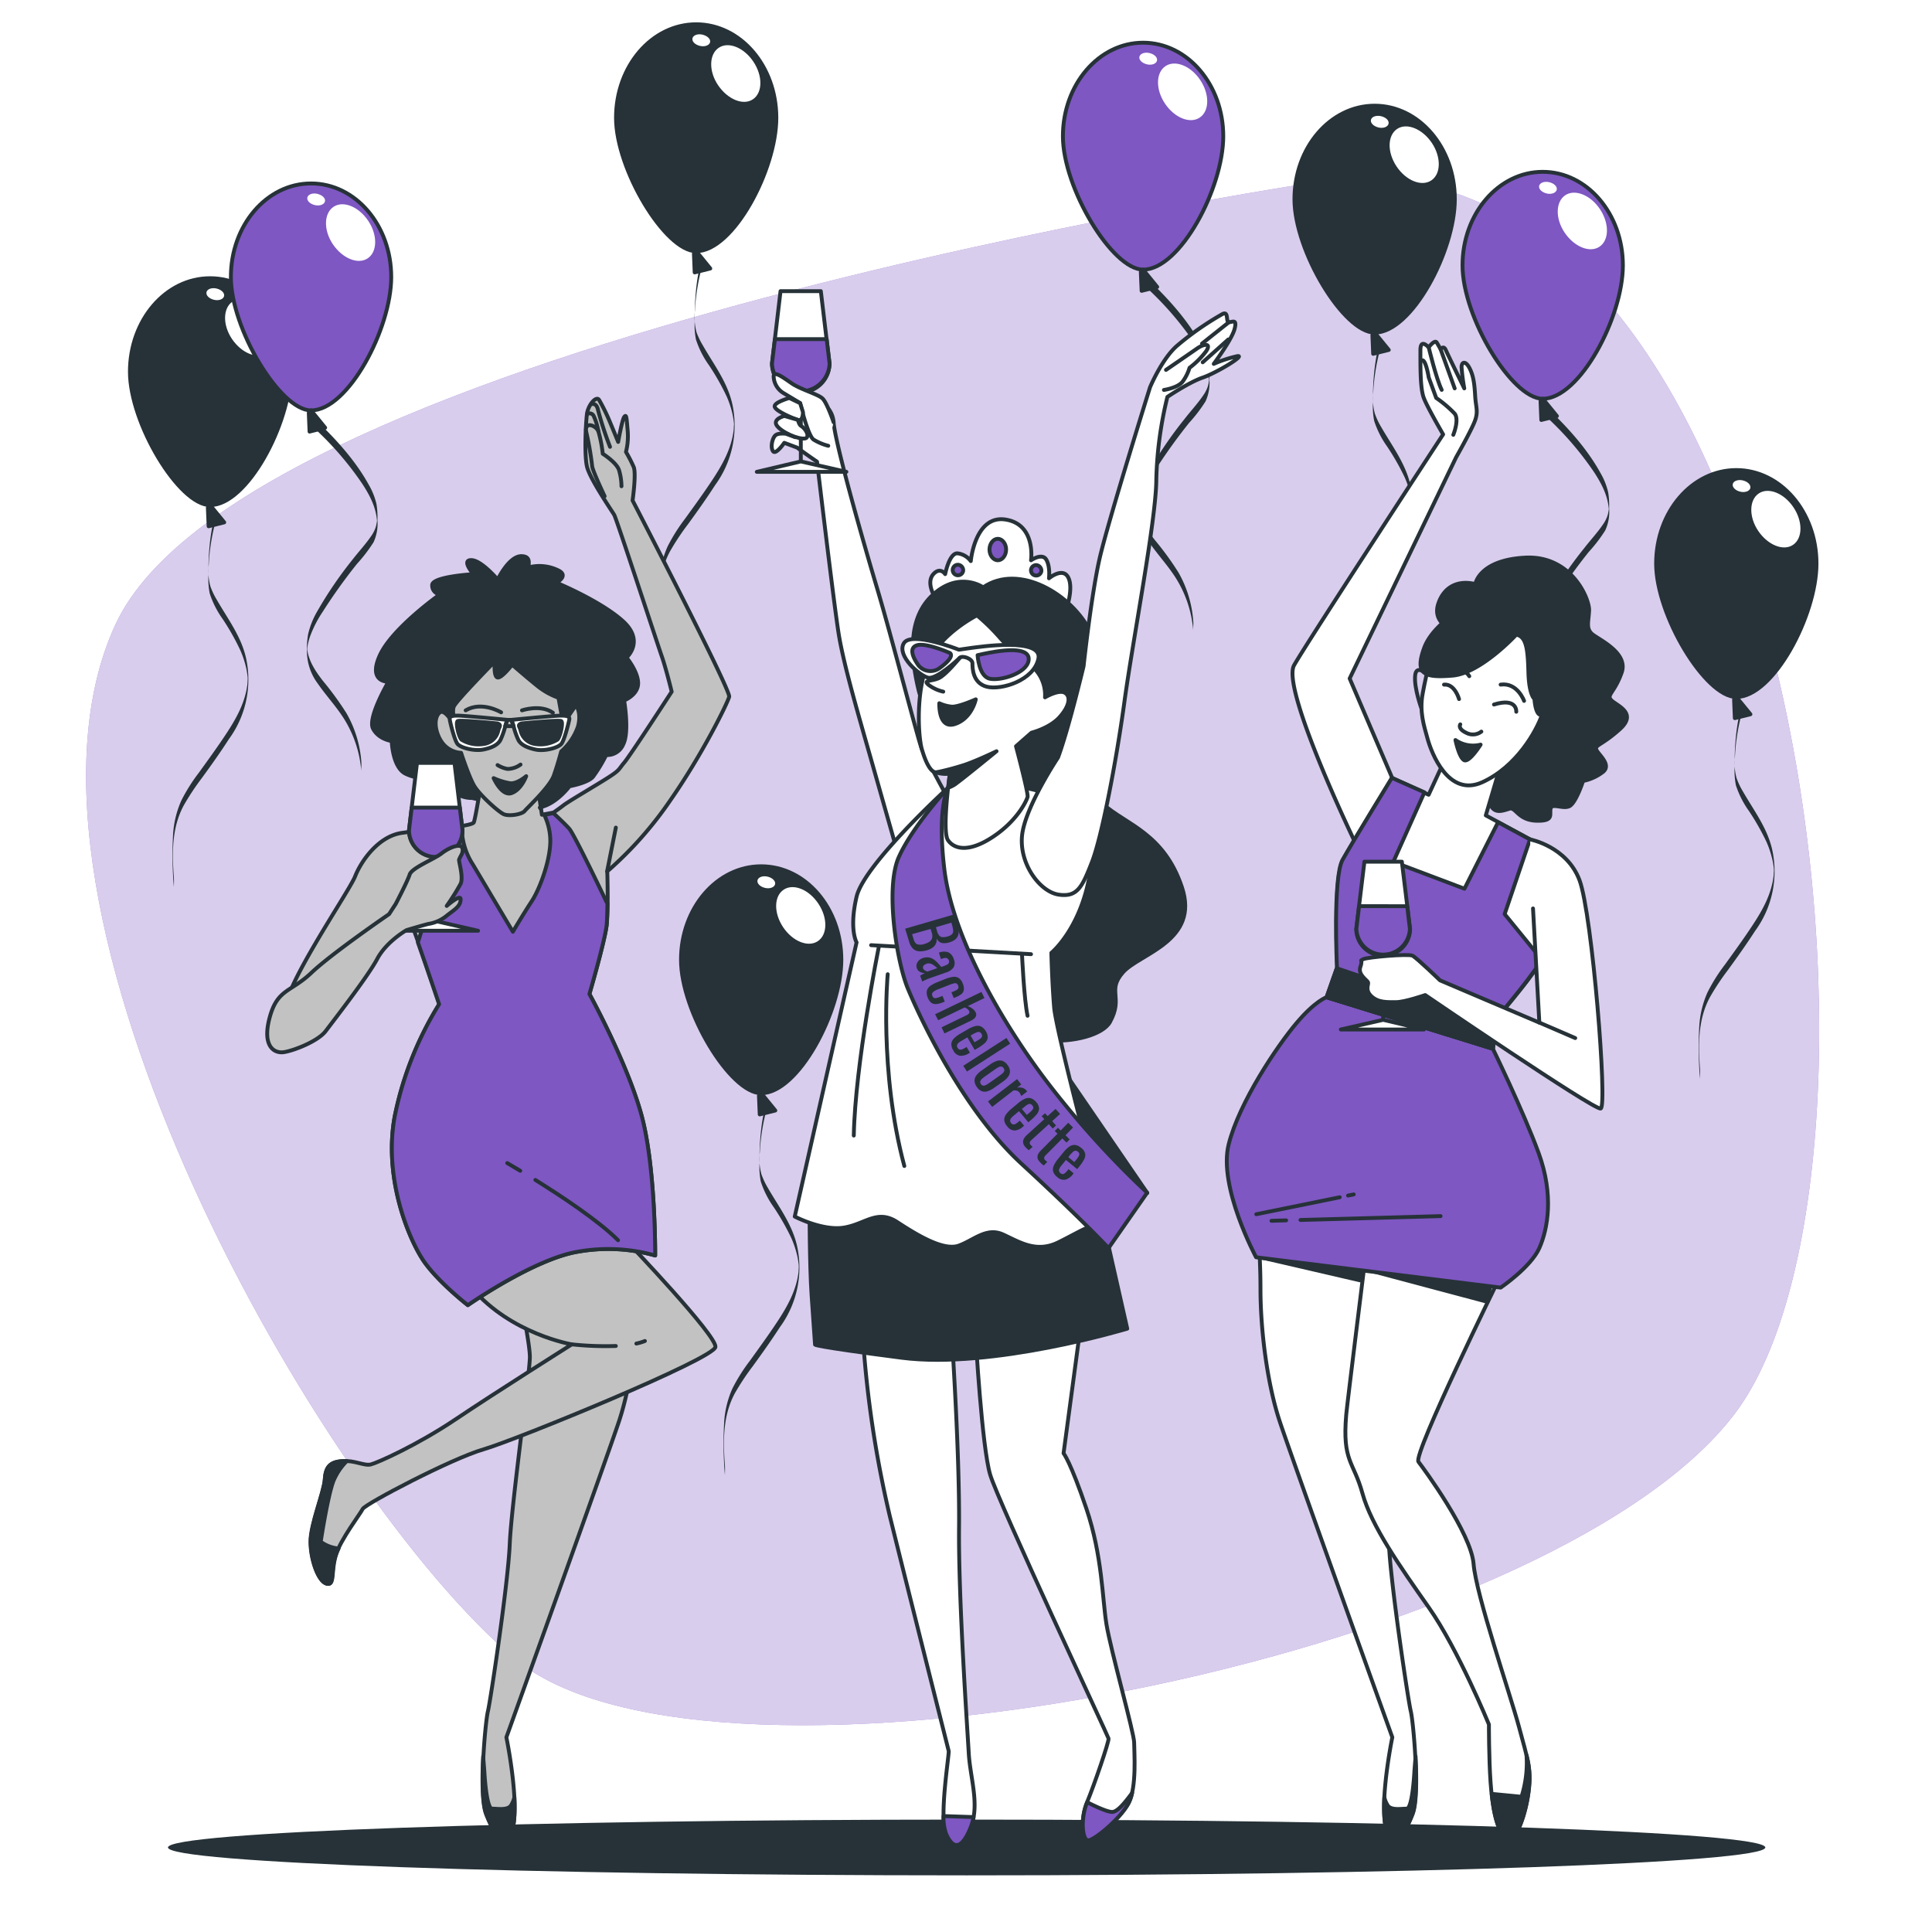<svg class="animated" id="freepik_stories-bachelorette-party" xmlns="http://www.w3.org/2000/svg" viewBox="0 0 500 500" version="1.1" xmlns:xlink="http://www.w3.org/1999/xlink" xmlns:svgjs="http://svgjs.com/svgjs"><style>svg#freepik_stories-bachelorette-party:not(.animated) .animable {opacity: 0;}svg#freepik_stories-bachelorette-party.animated #freepik--Balloons--inject-39 {animation: 1.5s Infinite  linear wind;animation-delay: 0s;}svg#freepik_stories-bachelorette-party.animated #freepik--character-2--inject-39 {animation: 1.5s Infinite  linear floating;animation-delay: 0s;}            @keyframes wind {                0% {                    transform: rotate( 0deg );                }                25% {                    transform: rotate( 1deg );                }                75% {                    transform: rotate( -1deg );                }            }                    @keyframes floating {                0% {                    opacity: 1;                    transform: translateY(0px);                }                50% {                    transform: translateY(-10px);                }                100% {                    opacity: 1;                    transform: translateY(0px);                }            }        </style><g id="freepik--background-simple--inject-39" style="transform-origin: 246.544px 246.317px 0px;" class="animable"><path d="M340.69,47.11S63.5,88.77,29.85,161.67,82.72,386.79,133.2,429.25,400,430.06,448.85,366,466.47,27.88,340.69,47.11Z" style="fill: #7E57C2; transform-origin: 246.544px 246.317px 0px;" id="el0ym4ugx69omf" class="animable"></path><g id="elag62guzhkp5"><path d="M340.69,47.11S63.5,88.77,29.85,161.67,82.72,386.79,133.2,429.25,400,430.06,448.85,366,466.47,27.88,340.69,47.11Z" style="fill: rgb(255, 255, 255); opacity: 0.7; transform-origin: 246.544px 246.317px 0px;" class="animable" id="elf55imbnprzh"></path></g></g><g id="freepik--Balloons--inject-39" style="transform-origin: 251.865px 194.03px 0px;" class="animable"><path d="M217.74,248.4c0,13.37-11.15,34.52-20.75,34.52-8,0-20.75-21.15-20.75-34.52s9.29-24.21,20.75-24.21S217.74,235,217.74,248.4Z" style="fill: rgb(38, 50, 56); stroke: rgb(38, 50, 56); stroke-linecap: round; stroke-linejoin: round; transform-origin: 196.99px 253.555px 0px;" id="elj32oxtg1rns" class="animable"></path><polyline points="196.41 283.56 196.61 288.41 200.65 287.4 196.99 282.92" style="fill: rgb(38, 50, 56); stroke: rgb(38, 50, 56); stroke-linecap: round; stroke-linejoin: round; transform-origin: 198.53px 285.665px 0px;" id="el6jrtesanwpl" class="animable"></polyline><path d="M211.8,233.88c2.45,3.68,2.38,8-.14,9.69s-6.55.05-9-3.63-2.38-8,.15-9.69S209.36,230.2,211.8,233.88Z" style="fill: rgb(255, 255, 255); transform-origin: 207.231px 236.91px 0px;" id="el12238t137mp" class="animable"></path><path d="M200.6,228.8c-.16.82-1.31,1.28-2.57,1s-2.15-1.12-2-1.94,1.31-1.28,2.57-1S200.76,228,200.6,228.8Z" style="fill: rgb(255, 255, 255); transform-origin: 198.316px 228.33px 0px;" id="elpogfjjv4e4k" class="animable"></path><path d="M198.25,285.41a53,53,0,0,0-1.48,9.12c-.19,2.17-.22,4.35-.21,6.54a19.45,19.45,0,0,0,.33,4.7,24.17,24.17,0,0,0,3.34,6.63,62.47,62.47,0,0,1,4.56,8,25.33,25.33,0,0,1,1.52,4.55,20.34,20.34,0,0,1,.4,2.46c0,.27,0,.53.07.8.08.89,0-.62,0-.67-.11.62-.08,1.29-.16,1.91-.61,4.61-2.83,8.61-5.34,12.43-2.31,3.51-4.78,6.9-7.23,10.31a45.44,45.44,0,0,0-4.5,7.15,24.89,24.89,0,0,0-2.15,9,95.73,95.73,0,0,0,.21,13.44c0-.6.06-1.66,0-2.41-.47-6.48-.58-13,2.6-18.84a64.76,64.76,0,0,1,4.64-7c2.41-3.31,4.78-6.65,7-10.08a26.06,26.06,0,0,0,4.48-20.76c-1.22-5.75-4.79-10.36-7.65-15.34a19.26,19.26,0,0,1-1.63-3.47,14.83,14.83,0,0,1-.41-5.67,53.48,53.48,0,0,1,1.57-10.37c.21-.78-.21-1.72,0-2.5Z" style="fill: rgb(38, 50, 56); transform-origin: 197.072px 333.56px 0px;" id="elm5ukfrv14i" class="animable"></path><path d="M75.12,96.2c0,13.37-11.15,34.52-20.75,34.52-8,0-20.75-21.15-20.75-34.52S42.91,72,54.37,72,75.12,82.83,75.12,96.2Z" style="fill: rgb(38, 50, 56); stroke: rgb(38, 50, 56); stroke-linecap: round; stroke-linejoin: round; transform-origin: 54.37px 101.36px 0px;" id="elysdyfpp1q6c" class="animable"></path><polyline points="53.79 131.36 53.99 136.2 58.03 135.19 54.37 130.72" style="fill: rgb(38, 50, 56); stroke: rgb(38, 50, 56); stroke-linecap: round; stroke-linejoin: round; transform-origin: 55.91px 133.46px 0px;" id="elax3kowx5oe" class="animable"></polyline><path d="M69.19,81.67c2.44,3.68,2.37,8-.15,9.69s-6.55,0-9-3.63-2.37-8,.15-9.69S66.74,78,69.19,81.67Z" style="fill: rgb(255, 255, 255); transform-origin: 64.613px 84.697px 0px;" id="elb29zhxoycnl" class="animable"></path><path d="M58,76.6c-.16.82-1.31,1.28-2.57,1s-2.14-1.12-2-1.94,1.31-1.28,2.57-1S58.15,75.78,58,76.6Z" style="fill: rgb(255, 255, 255); transform-origin: 55.716px 76.13px 0px;" id="elg6i9ah1fprb" class="animable"></path><path d="M55.63,133.21a53.91,53.91,0,0,0-1.48,9.11c-.18,2.18-.22,4.36-.21,6.54a19.57,19.57,0,0,0,.33,4.71,24.14,24.14,0,0,0,3.35,6.62,61.86,61.86,0,0,1,4.55,8.05,25,25,0,0,1,1.52,4.54,20.66,20.66,0,0,1,.4,2.46c0,.27,0,.54.07.81.08.88,0-.63,0-.68-.11.62-.08,1.29-.16,1.92-.61,4.6-2.82,8.6-5.34,12.43-2.3,3.51-4.78,6.9-7.23,10.3a45.08,45.08,0,0,0-4.5,7.16,25.09,25.09,0,0,0-2.15,9A97.22,97.22,0,0,0,45,229.6c0-.59.06-1.65,0-2.41-.47-6.47-.58-13,2.6-18.83a64.88,64.88,0,0,1,4.64-7c2.41-3.31,4.79-6.64,7-10.08a26.06,26.06,0,0,0,4.48-20.76c-1.22-5.75-4.78-10.35-7.64-15.34a18.87,18.87,0,0,1-1.64-3.46,14.88,14.88,0,0,1-.41-5.68,53.38,53.38,0,0,1,1.57-10.36c.21-.78-.2-1.73,0-2.5Z" style="fill: rgb(38, 50, 56); transform-origin: 54.461px 181.39px 0px;" id="eliypp1i8m9i" class="animable"></path><path d="M470.11,145.86c0,13.37-11.16,34.52-20.76,34.52-8,0-20.75-21.15-20.75-34.52s9.29-24.21,20.75-24.21S470.11,132.49,470.11,145.86Z" style="fill: rgb(38, 50, 56); stroke: rgb(38, 50, 56); stroke-linecap: round; stroke-linejoin: round; transform-origin: 449.355px 151.015px 0px;" id="elxvfijgvqeh8" class="animable"></path><polyline points="448.77 181.02 448.97 185.86 453.01 184.85 449.35 180.38" style="fill: rgb(38, 50, 56); stroke: rgb(38, 50, 56); stroke-linecap: round; stroke-linejoin: round; transform-origin: 450.89px 183.12px 0px;" id="elwveyjoutbll" class="animable"></polyline><path d="M464.17,131.33c2.44,3.68,2.37,8-.15,9.69s-6.55,0-9-3.63-2.37-8,.15-9.69S461.73,127.65,464.17,131.33Z" style="fill: rgb(255, 255, 255); transform-origin: 459.593px 134.356px 0px;" id="elafoox8n7zxl" class="animable"></path><path d="M453,126.26c-.16.82-1.31,1.28-2.57,1s-2.14-1.12-2-1.94,1.31-1.28,2.57-1S453.13,125.43,453,126.26Z" style="fill: rgb(255, 255, 255); transform-origin: 450.714px 125.79px 0px;" id="elvphbo2h72e" class="animable"></path><path d="M450.61,182.87a53.91,53.91,0,0,0-1.48,9.11c-.18,2.18-.22,4.36-.21,6.54a19.57,19.57,0,0,0,.33,4.71,24.28,24.28,0,0,0,3.35,6.62,62.41,62.41,0,0,1,4.55,8,25.33,25.33,0,0,1,1.52,4.55,18.54,18.54,0,0,1,.4,2.46c0,.27,0,.54.07.8.08.89,0-.62,0-.67-.11.62-.08,1.29-.16,1.91-.61,4.61-2.82,8.61-5.34,12.43-2.3,3.51-4.77,6.9-7.23,10.31a45.08,45.08,0,0,0-4.5,7.16,25.09,25.09,0,0,0-2.15,9,97.24,97.24,0,0,0,.21,13.44c0-.59.06-1.66,0-2.41-.47-6.47-.58-13,2.6-18.83a63.51,63.51,0,0,1,4.65-7c2.4-3.31,4.78-6.64,7-10.08a26.06,26.06,0,0,0,4.48-20.76c-1.21-5.75-4.78-10.36-7.64-15.34a18.87,18.87,0,0,1-1.64-3.46,14.88,14.88,0,0,1-.41-5.68,53.26,53.26,0,0,1,1.57-10.36c.21-.79-.2-1.73,0-2.5Z" style="fill: rgb(38, 50, 56); transform-origin: 449.439px 231.03px 0px;" id="elyk8aub91xtg" class="animable"></path><path d="M376.51,51.56c0,13.37-11.16,34.52-20.75,34.52-8,0-20.76-21.15-20.76-34.52s9.3-24.21,20.76-24.21S376.51,38.19,376.51,51.56Z" style="fill: rgb(38, 50, 56); stroke: rgb(38, 50, 56); stroke-linecap: round; stroke-linejoin: round; transform-origin: 355.755px 56.715px 0px;" id="elc4r7nc36nuo" class="animable"></path><polyline points="355.17 86.72 355.37 91.57 359.41 90.56 355.75 86.08" style="fill: rgb(38, 50, 56); stroke: rgb(38, 50, 56); stroke-linecap: round; stroke-linejoin: round; transform-origin: 357.29px 88.825px 0px;" id="el1bvkqdhfzoyi" class="animable"></polyline><path d="M370.57,37c2.44,3.68,2.37,8-.15,9.69s-6.55.05-9-3.63-2.37-8,.15-9.69S368.13,33.36,370.57,37Z" style="fill: rgb(255, 255, 255); transform-origin: 365.993px 40.033px 0px;" id="eljc6dsbn3qh" class="animable"></path><path d="M359.36,32c-.16.82-1.31,1.29-2.57,1s-2.14-1.12-2-1.94,1.31-1.28,2.57-1S359.53,31.14,359.36,32Z" style="fill: rgb(255, 255, 255); transform-origin: 357.078px 31.532px 0px;" id="elqv9v0553pkp" class="animable"></path><path d="M357,88.57a54,54,0,0,0-1.48,9.12c-.18,2.17-.22,4.35-.21,6.54a19.57,19.57,0,0,0,.33,4.71,24.28,24.28,0,0,0,3.35,6.62,62.41,62.41,0,0,1,4.55,8,25.33,25.33,0,0,1,1.52,4.55,18.54,18.54,0,0,1,.4,2.46c0,.27,0,.53.07.8.08.89,0-.62,0-.67-.11.62-.08,1.29-.16,1.91-.61,4.61-2.82,8.61-5.34,12.43-2.3,3.51-4.77,6.9-7.23,10.31a45.44,45.44,0,0,0-4.5,7.15,25.1,25.1,0,0,0-2.15,9,97.24,97.24,0,0,0,.21,13.44c0-.59.07-1.66,0-2.41-.46-6.48-.58-13,2.6-18.84a64.35,64.35,0,0,1,4.65-7c2.4-3.31,4.78-6.65,7-10.08a26.06,26.06,0,0,0,4.48-20.76c-1.21-5.75-4.78-10.36-7.64-15.34a18.65,18.65,0,0,1-1.64-3.47,14.83,14.83,0,0,1-.41-5.67A54.25,54.25,0,0,1,357,91.07c.21-.78-.2-1.72,0-2.5Z" style="fill: rgb(38, 50, 56); transform-origin: 355.829px 136.755px 0px;" id="elvkyyqf9iybn" class="animable"></path><path d="M200.92,30.49c0,13.37-11.15,34.52-20.75,34.52-8,0-20.75-21.15-20.75-34.52s9.29-24.21,20.75-24.21S200.92,17.12,200.92,30.49Z" style="fill: rgb(38, 50, 56); stroke: rgb(38, 50, 56); stroke-linecap: round; stroke-linejoin: round; transform-origin: 180.17px 35.645px 0px;" id="elt2kbbpvty6" class="animable"></path><polyline points="179.58 65.65 179.78 70.5 183.82 69.49 180.17 65.01" style="fill: rgb(38, 50, 56); stroke: rgb(38, 50, 56); stroke-linecap: round; stroke-linejoin: round; transform-origin: 181.7px 67.755px 0px;" id="elzfar5297vln" class="animable"></polyline><path d="M195,16c2.44,3.68,2.37,8-.15,9.7s-6.54,0-9-3.63-2.37-8,.15-9.7S192.54,12.29,195,16Z" style="fill: rgb(255, 255, 255); transform-origin: 190.421px 19.029px 0px;" id="elug8g7t02e4" class="animable"></path><path d="M183.78,10.89c-.17.82-1.32,1.28-2.58,1s-2.14-1.11-2-1.93,1.32-1.29,2.57-1S183.94,10.07,183.78,10.89Z" style="fill: rgb(255, 255, 255); transform-origin: 181.492px 10.423px 0px;" id="eluyo2eepd8fn" class="animable"></path><path d="M181.42,67.5A54.05,54.05,0,0,0,180,76.61c-.19,2.18-.22,4.36-.21,6.54a19,19,0,0,0,.32,4.71,24.2,24.2,0,0,0,3.35,6.63,62.41,62.41,0,0,1,4.55,8,24.6,24.6,0,0,1,1.53,4.55,20.34,20.34,0,0,1,.4,2.46l.06.8c.09.89,0-.63,0-.67-.11.62-.07,1.28-.16,1.91-.61,4.61-2.82,8.6-5.33,12.43-2.31,3.51-4.78,6.9-7.24,10.3a46.28,46.28,0,0,0-4.5,7.16,25.08,25.08,0,0,0-2.14,9,95.73,95.73,0,0,0,.21,13.44c-.05-.6.06-1.66,0-2.42-.46-6.47-.58-13,2.6-18.83a63.38,63.38,0,0,1,4.65-7c2.41-3.32,4.78-6.65,7-10.09a26.14,26.14,0,0,0,4.48-20.75c-1.22-5.75-4.79-10.36-7.65-15.35A19.92,19.92,0,0,1,180.26,86a15.24,15.24,0,0,1-.41-5.67A54.25,54.25,0,0,1,181.42,70c.21-.78-.2-1.72,0-2.5Z" style="fill: rgb(38, 50, 56); transform-origin: 180.304px 115.685px 0px;" id="el6h7pn7t60wq" class="animable"></path><path d="M101.25,71.69c0,13.37-11.15,34.52-20.75,34.52-8,0-20.75-21.15-20.75-34.52S69,47.48,80.5,47.48,101.25,58.32,101.25,71.69Z" style="fill: #7E57C2; stroke: rgb(38, 50, 56); stroke-linecap: round; stroke-linejoin: round; transform-origin: 80.5px 76.845px 0px;" id="ellya2g185a5j" class="animable"></path><polyline points="79.91 106.85 80.11 111.7 84.15 110.69 80.5 106.21" style="fill: rgb(38, 50, 56); stroke: rgb(38, 50, 56); stroke-linecap: round; stroke-linejoin: round; transform-origin: 82.03px 108.955px 0px;" id="elom1opiaxgpc" class="animable"></polyline><path d="M95.31,57.17c2.44,3.67,2.37,8-.15,9.69s-6.54,0-9-3.63-2.37-8,.15-9.7S92.87,53.49,95.31,57.17Z" style="fill: rgb(255, 255, 255); transform-origin: 90.731px 60.19px 0px;" id="elysr7b67lbah" class="animable"></path><path d="M84.11,52.09c-.17.82-1.32,1.28-2.58,1s-2.14-1.11-2-1.93,1.32-1.29,2.57-1S84.27,51.27,84.11,52.09Z" style="fill: rgb(255, 255, 255); transform-origin: 81.822px 51.623px 0px;" id="el19ctb6bm4ud" class="animable"></path><path d="M81.75,111.2a81.89,81.89,0,0,1,12,14c2,3.06,3.65,6.23,3.84,9.93.05.94.11-2.09,0-.77,0,.25,0,.49-.07.73a8.34,8.34,0,0,1-.27,1.3,8.53,8.53,0,0,1-1.08,2.18c-1.49,2.23-3.38,4.22-5,6.33A103,103,0,0,0,82,158.39a21.06,21.06,0,0,0-2.26,5.75,22.42,22.42,0,0,0-.29,5,14,14,0,0,0,2.79,7.77c2.13,3.09,4.7,5.83,6.72,9a30,30,0,0,1,4.56,13.82c-.07-.82.06-1.67,0-2.5a29.7,29.7,0,0,0-3.83-12.61,79.36,79.36,0,0,0-6.14-8.44c-1.79-2.31-3.49-4.82-4-7.77-.06-.4-.12-2-.11-.47s.07-.22.13-.6a16.1,16.1,0,0,1,.67-2.63,30.09,30.09,0,0,1,3.26-6.36,141.34,141.34,0,0,1,8.9-12.44,39.81,39.81,0,0,0,4.28-5.59,11.44,11.44,0,0,0,1-5.7,20.92,20.92,0,0,0-.25-4.18,18.08,18.08,0,0,0-2-5c-3.43-6.23-8.5-11.82-13.65-16.7.12.11,0,1.08,0,1.25s-.14,1.11,0,1.25Z" style="fill: rgb(38, 50, 56); transform-origin: 88.568px 154.235px 0px;" id="elgqyktle50cj" class="animable"></path><path d="M316.58,35.26c0,13.37-11.15,34.52-20.75,34.52-8,0-20.75-21.15-20.75-34.52s9.29-24.21,20.75-24.21S316.58,21.89,316.58,35.26Z" style="fill: #7E57C2; stroke: rgb(38, 50, 56); stroke-linecap: round; stroke-linejoin: round; transform-origin: 295.83px 40.415px 0px;" id="elhutsiwrvku" class="animable"></path><polyline points="295.24 70.42 295.45 75.27 299.48 74.26 295.83 69.78" style="fill: rgb(38, 50, 56); stroke: rgb(38, 50, 56); stroke-linecap: round; stroke-linejoin: round; transform-origin: 297.36px 72.525px 0px;" id="eltacasv50n1s" class="animable"></polyline><path d="M310.64,20.74c2.44,3.68,2.38,8-.15,9.69s-6.54.05-9-3.63-2.38-8,.14-9.69S308.2,17.06,310.64,20.74Z" style="fill: rgb(255, 255, 255); transform-origin: 306.061px 23.77px 0px;" id="els3ezbpn34u" class="animable"></path><path d="M299.44,15.66c-.16.82-1.32,1.29-2.57,1s-2.15-1.12-2-1.94,1.32-1.28,2.58-1S299.6,14.84,299.44,15.66Z" style="fill: rgb(255, 255, 255); transform-origin: 297.156px 15.192px 0px;" id="el7nfbx8a7hh" class="animable"></path><path d="M297.09,74.78a81.76,81.76,0,0,1,12,14c2,3.06,3.66,6.23,3.84,9.93.05.94.12-2.09,0-.76,0,.24,0,.48-.07.72a7.15,7.15,0,0,1-.27,1.3,8.53,8.53,0,0,1-1.08,2.18c-1.49,2.24-3.37,4.22-5,6.34A102.18,102.18,0,0,0,297.31,122a20.72,20.72,0,0,0-2.27,5.76,22.33,22.33,0,0,0-.28,5,13.94,13.94,0,0,0,2.78,7.77c2.13,3.09,4.71,5.83,6.72,9a30,30,0,0,1,4.56,13.83c-.07-.83.06-1.68,0-2.5A29.7,29.7,0,0,0,305,148.18a76.66,76.66,0,0,0-6.14-8.44c-1.78-2.31-3.49-4.82-4-7.77-.06-.4-.11-2-.11-.47s.07-.21.13-.6a16.1,16.1,0,0,1,.67-2.63,30.09,30.09,0,0,1,3.26-6.36,143.45,143.45,0,0,1,8.9-12.44,39.24,39.24,0,0,0,4.28-5.59,11.42,11.42,0,0,0,1-5.69,21.59,21.59,0,0,0-.24-4.18,18.16,18.16,0,0,0-2-5c-3.43-6.24-8.49-11.82-13.64-16.7.11.1,0,1.07,0,1.25s-.14,1.1,0,1.25Z" style="fill: rgb(38, 50, 56); transform-origin: 303.876px 117.835px 0px;" id="elyz1avkiubz" class="animable"></path><path d="M420,68.68c0,13.37-11.15,34.52-20.75,34.52-8,0-20.75-21.15-20.75-34.52s9.29-24.21,20.75-24.21S420,55.31,420,68.68Z" style="fill: #7E57C2; stroke: rgb(38, 50, 56); stroke-linecap: round; stroke-linejoin: round; transform-origin: 399.25px 73.835px 0px;" id="el4qsl6bi767d" class="animable"></path><polyline points="398.69 103.84 398.89 108.69 402.93 107.68 399.28 103.2" style="fill: rgb(38, 50, 56); stroke: rgb(38, 50, 56); stroke-linecap: round; stroke-linejoin: round; transform-origin: 400.81px 105.945px 0px;" id="elph9ft5ccysk" class="animable"></polyline><path d="M414.09,54.16c2.44,3.68,2.38,8-.15,9.69s-6.54,0-9-3.63-2.38-8,.14-9.69S411.65,50.48,414.09,54.16Z" style="fill: rgb(255, 255, 255); transform-origin: 409.511px 57.186px 0px;" id="elwk6o40bqndc" class="animable"></path><path d="M402.89,49.08c-.17.82-1.32,1.29-2.57,1s-2.15-1.12-2-1.94,1.32-1.28,2.58-1S403.05,48.26,402.89,49.08Z" style="fill: rgb(255, 255, 255); transform-origin: 400.606px 48.612px 0px;" id="el0l1owecfec7g" class="animable"></path><path d="M400.54,108.19a82.27,82.27,0,0,1,12,14c2,3.06,3.65,6.23,3.84,9.93,0,.94.11-2.09,0-.76,0,.24,0,.48-.07.72a8.11,8.11,0,0,1-.27,1.3,8.53,8.53,0,0,1-1.08,2.18c-1.49,2.24-3.37,4.22-5,6.34a103.23,103.23,0,0,0-9.2,13.43,21.06,21.06,0,0,0-2.26,5.75,22.45,22.45,0,0,0-.28,5,13.94,13.94,0,0,0,2.78,7.77c2.13,3.09,4.71,5.83,6.72,9a30,30,0,0,1,4.56,13.83c-.07-.83.06-1.68,0-2.5a29.7,29.7,0,0,0-3.83-12.62,78,78,0,0,0-6.14-8.44c-1.78-2.31-3.49-4.82-4-7.77-.06-.4-.12-2-.11-.47s.07-.22.13-.6a16.1,16.1,0,0,1,.67-2.63,30.09,30.09,0,0,1,3.26-6.36,141.34,141.34,0,0,1,8.9-12.44,39.24,39.24,0,0,0,4.28-5.59,11.42,11.42,0,0,0,1-5.69,20.83,20.83,0,0,0-.25-4.18,17.84,17.84,0,0,0-2-5c-3.43-6.24-8.5-11.82-13.64-16.71a4.79,4.79,0,0,1,0,1.25c0,.21-.14,1.11,0,1.25Z" style="fill: rgb(38, 50, 56); transform-origin: 407.332px 151.18px 0px;" id="ell6898z229gn" class="animable"></path></g><g id="freepik--Shadow--inject-39" style="transform-origin: 250.165px 478.125px 0px;" class="animable"><path d="M456.86,478.12c0,4-92.54,7.22-206.7,7.22s-206.69-3.23-206.69-7.22,92.54-7.21,206.69-7.21S456.86,474.14,456.86,478.12Z" style="fill: rgb(38, 50, 56); transform-origin: 250.165px 478.125px 0px;" id="el4ts3f20fhq8" class="animable"></path></g><g id="freepik--character-3--inject-39" style="transform-origin: 369.279px 282.299px 0px;" class="animable"><path d="M381.81,151.16s.94-6.23,12.93-6.85,16.68,10.75,16.52,13.71-.78,4.52.62,5.92,9.67,4.83,7.8,10.13-4.06,5.76-2.65,7.17,6.85,3.27,2.18,7.47-6.55,4.06-6.08,5.3,4.05,3.9,1.71,5.77a12.49,12.49,0,0,1-5.14,2.34s-1.87,5.76-3.58,6.54-4.52-.93-4.83.62.93,3.28-3.74,3.12-5.3-3.58-6.86-3.12-3.74,1.41-4.83-.78-.47-3.42-1.87-4.05-6.54-2.49-7.32-5,1.4-6.39.31-8.11-4.67-4.05-3.9-6.85,6.86-5.77,4.37-7.79-4.52-8.26-3.27-10,1.87-3.42,1.09-3.89-4.52-2.34-3-6.7S377.45,150.07,381.81,151.16Z" style="fill: rgb(38, 50, 56); stroke: rgb(38, 50, 56); stroke-linecap: round; stroke-linejoin: round; transform-origin: 396.489px 178.348px 0px;" id="elvf8ie8n5j7m" class="animable"></path><path d="M357.94,329.88s-3.69,17.17-3.69,21.3,4.78,38.24,5.21,48.46,5,40.63,5.65,43.24,2.39,21.29.44,26.51-4.25,8.18-5.87,6.08c-3.69-4.78.65-25.86.65-25.86s-25.86-71.92-29.12-81.7-5-23.69-5-34.33a173.49,173.49,0,0,0-1.09-19.34Z" style="fill: rgb(255, 255, 255); stroke: rgb(38, 50, 56); stroke-linecap: round; stroke-linejoin: round; transform-origin: 345.784px 395.196px 0px;" id="elr7arh9hqntg" class="animable"></path><polygon points="352.07 331.37 326.94 325.55 353.26 326.47 352.07 331.37" style="fill: rgb(38, 50, 56); stroke: rgb(38, 50, 56); stroke-linecap: round; stroke-linejoin: round; transform-origin: 340.1px 328.46px 0px;" id="elpgd3e6zoc9i" class="animable"></polygon><path d="M359.68,475.47c-1.39-1.8-1.64-5.91-1.41-10.34a6.46,6.46,0,0,0,1,2.3c1.08,1.09,3.25.65,4.78.65s2-9.77,2-9.77l.3-3.75c.3,5.82.28,12.13-.73,14.83C363.59,474.6,361.3,477.57,359.68,475.47Z" style="fill: rgb(38, 50, 56); stroke: rgb(38, 50, 56); stroke-linecap: round; stroke-linejoin: round; transform-origin: 362.357px 465.355px 0px;" id="el0tx54zxwnvp" class="animable"></path><path d="M388.09,330.67s-22.45,45.74-21,47.63,13.64,18.46,14.27,26.44,9.44,33.57,11.75,42.17,3.15,10.71,2.52,16.37-3.36,14.27-5.88,12.38-3.57-8.39-4-14.48-.42-14.9-.42-14.9-8-19.51-15.52-30.21-14.9-21.19-17.21-29.59-5.24-8.18-4.2-20.35c.26-2.93,4.83-39.66,4.83-39.66Z" style="fill: rgb(255, 255, 255); stroke: rgb(38, 50, 56); stroke-linecap: round; stroke-linejoin: round; transform-origin: 372.008px 401.198px 0px;" id="elqmcpnaz4x7" class="animable"></path><polygon points="384.81 336.87 355.56 329.08 385.55 333.54 384.81 336.87" style="fill: rgb(38, 50, 56); stroke: rgb(38, 50, 56); stroke-linecap: round; stroke-linejoin: round; transform-origin: 370.555px 332.975px 0px;" id="elqhd0pkh31qj" class="animable"></polygon><path d="M393.76,465a28.79,28.79,0,0,0,1.3-10.76,23.1,23.1,0,0,1,.59,9.08c-.63,5.67-3.36,14.27-5.88,12.38-2.1-1.58-3.18-6.37-3.72-11.45Z" style="fill: rgb(38, 50, 56); stroke: rgb(38, 50, 56); stroke-linecap: round; stroke-linejoin: round; transform-origin: 390.953px 465.103px 0px;" id="elh3mzx9eickl" class="animable"></path><path d="M386.34,271.39s7.84,16.05,11.85,27,2.37,19.7.18,24.62-10,10.22-10,10.22l-63.29-7.85s-9.84-18.24-7.11-29.18,12.59-25.53,17.51-31.37,7.84-6.75,7.84-6.75Z" style="fill: #7E57C2; stroke: rgb(38, 50, 56); stroke-linecap: round; stroke-linejoin: round; transform-origin: 359.064px 295.655px 0px;" id="eliyz6xdpmoiq" class="animable"></path><line x1="332.85" y1="315.83" x2="329.06" y2="315.94" style="fill: none; stroke: rgb(38, 50, 56); stroke-linecap: round; stroke-linejoin: round; transform-origin: 330.955px 315.885px 0px;" id="elxal49qfxuch" class="animable"></line><line x1="372.82" y1="314.73" x2="336.56" y2="315.73" style="fill: none; stroke: rgb(38, 50, 56); stroke-linecap: round; stroke-linejoin: round; transform-origin: 354.69px 315.23px 0px;" id="elexizin3r9x" class="animable"></line><line x1="346.72" y1="309.85" x2="325.13" y2="314.24" style="fill: none; stroke: rgb(38, 50, 56); stroke-linecap: round; stroke-linejoin: round; transform-origin: 335.925px 312.045px 0px;" id="el1kp3olh14ql" class="animable"></line><line x1="350.34" y1="309.11" x2="348.87" y2="309.41" style="fill: none; stroke: rgb(38, 50, 56); stroke-linecap: round; stroke-linejoin: round; transform-origin: 349.605px 309.26px 0px;" id="elm68r6j461p" class="animable"></line><path d="M334.9,172.18c3.41-6.05,38.58-59.76,38.58-59.76s-4.08-7-5-9.43-.88-7.58-.88-12.38c0-3.18,2.12-.71,2.12-.71s1.59-2.12,2.12-1.24c.21.35.59,1,1,1.73.32-.41.87-.84,1.34.22.71,1.59,4.77,9.9,4.77,9.9a54.93,54.93,0,0,1-.7-5.48c0-1.42,1.06-1.77,2.12.35s1.24,4.42,1.41,7.25.89,3.89-.17,6.54-4.78,9.2-4.78,9.2l-27.54,57.22,11,25.72-9.45,17S331.5,178.23,334.9,172.18Z" style="fill: rgb(255, 255, 255); stroke: rgb(38, 50, 56); stroke-linecap: round; stroke-linejoin: round; transform-origin: 358.338px 153.378px 0px;" id="eljh8m8i3b67" class="animable"></path><path d="M376.11,112.53s1.6-3.89.36-5.48a30.35,30.35,0,0,0-4.78-4.06l-1.94-5.31S369,92.91,368,93.26" style="fill: none; stroke: rgb(38, 50, 56); stroke-linecap: round; stroke-linejoin: round; transform-origin: 372.471px 102.886px 0px;" id="el01gz6s8ms6c3" class="animable"></path><line x1="372.83" y1="90.39" x2="376.47" y2="100.51" style="fill: none; stroke: rgb(38, 50, 56); stroke-linecap: round; stroke-linejoin: round; transform-origin: 374.65px 95.45px 0px;" id="eldl3sb6jr8t" class="animable"></line><path d="M369.75,89.9s1.94,8.14,3.36,11" style="fill: none; stroke: rgb(38, 50, 56); stroke-linecap: round; stroke-linejoin: round; transform-origin: 371.43px 95.4px 0px;" id="elfree0e0gsno" class="animable"></path><path d="M388.52,197.52l-4,13.5s12.77,6.93,15.5,8.39,6.94,11.12,3.29,21-15.87,22.43-16.05,23.53-.91,7.48-.91,7.48l-43-13.32,2.74-7.66s-1.1-23.34,1.46-27.9,12.75-21.2,12.75-21.2l9.43,4.34,4.26-9.22Z" style="fill: rgb(255, 255, 255); stroke: rgb(38, 50, 56); stroke-linecap: round; stroke-linejoin: round; transform-origin: 374.041px 233.94px 0px;" id="elbwv0vcfkksu" class="animable"></path><path d="M346,250.41s-1.1-23.34,1.46-27.9,12.75-21.2,12.75-21.2l8.43,3.74-8.05,18L379,230l8.7-17.21,8.25,4.47-6.55,19.31,9.64,11.82c-5,7.63-11.7,14.73-11.83,15.54-.18,1.09-.91,7.48-.91,7.48l-43-13.32Z" style="fill: #7E57C2; stroke: rgb(38, 50, 56); stroke-linecap: round; stroke-linejoin: round; transform-origin: 371.17px 236.36px 0px;" id="el158jmc53bfn" class="animable"></path><path d="M346,250.6l41.18,14c-.26,2-.8,6.74-.8,6.74l-43-13.32Z" style="fill: rgb(38, 50, 56); stroke: rgb(38, 50, 56); stroke-linecap: round; stroke-linejoin: round; transform-origin: 365.28px 260.97px 0px;" id="elme73hdczvjb" class="animable"></path><path d="M399.11,185s3.58-2.34,3.74,1.55-8.42,7-8.42,7Z" style="fill: none; stroke: rgb(38, 50, 56); stroke-linecap: round; stroke-linejoin: round; transform-origin: 398.641px 188.926px 0px;" id="ele19vy9hylr7" class="animable"></path><path d="M369.66,174.85s-3.12-3.28-3.43,0,1.71,8.72,1.71,8.72Z" style="fill: none; stroke: rgb(38, 50, 56); stroke-linecap: round; stroke-linejoin: round; transform-origin: 367.929px 178.481px 0px;" id="ellhmthuqylc" class="animable"></path><path d="M391.32,158.64s10.12,6.23,10.75,12.93-1.56,9.2-3,13.41-6.55,13.4-15.43,17.45-13.24-7.79-14.18-11.22-2.18-7-1.25-11.84,2.5-14.5,9.82-19.79S391.32,158.64,391.32,158.64Z" style="fill: rgb(255, 255, 255); stroke: rgb(38, 50, 56); stroke-linecap: round; stroke-linejoin: round; transform-origin: 385.031px 180.111px 0px;" id="elbb2wydqqvjk" class="animable"></path><path d="M392.41,164.25s-9.2,10-16.52,10.6-9.82-.31-7.32-7.17,13.4-13.25,19.32-13.4a6.47,6.47,0,0,1,6.85,5.14s6.39,3.74,8.11,9.51-2,15.27-3.74,16-2-4.06-2-4.06-1.4-.93-1.56-6.85S395.06,164.72,392.41,164.25Z" style="fill: rgb(38, 50, 56); stroke: rgb(38, 50, 56); stroke-linecap: round; stroke-linejoin: round; transform-origin: 385.462px 169.633px 0px;" id="elxwvuqwk4w4j" class="animable"></path><path d="M383.37,189.34a3.61,3.61,0,0,1-3.9.31c-2.33-1.09-1.55-2.18-1.55-2.18" style="fill: none; stroke: rgb(38, 50, 56); stroke-linecap: round; stroke-linejoin: round; transform-origin: 380.582px 188.775px 0px;" id="el2goudpea9ea" class="animable"></path><path d="M376.67,191.52a8,8,0,0,0,6.51,1.19s-3,4.8-4.31,4S376.67,191.52,376.67,191.52Z" style="fill: rgb(38, 50, 56); stroke: rgb(38, 50, 56); stroke-linecap: round; stroke-linejoin: round; transform-origin: 379.925px 194.16px 0px;" id="elc67zn344tq" class="animable"></path><path d="M392.41,184.2s.31-3.74-5.77-1.87" style="fill: none; stroke: rgb(38, 50, 56); stroke-linecap: round; stroke-linejoin: round; transform-origin: 389.526px 183.003px 0px;" id="eltl1xkykxi6e" class="animable"></path><path d="M377.6,180.92s-1.09-4-3.89-3.74" style="fill: none; stroke: rgb(38, 50, 56); stroke-linecap: round; stroke-linejoin: round; transform-origin: 375.655px 179.044px 0px;" id="elsx35nsw8p5" class="animable"></path><path d="M394.43,181.39s-1.71-4.83-6.07-4.21" style="fill: none; stroke: rgb(38, 50, 56); stroke-linecap: round; stroke-linejoin: round; transform-origin: 391.395px 179.258px 0px;" id="els918wanx89" class="animable"></path><path d="M380.25,175s-1.56-3-6.54-1.56" style="fill: none; stroke: rgb(38, 50, 56); stroke-linecap: round; stroke-linejoin: round; transform-origin: 376.98px 174.024px 0px;" id="elcvmm7xhi7r" class="animable"></path><path d="M358,247.31h0a6.92,6.92,0,0,0,6.92-6.92L362.8,223h-9.69L351,240.39A6.92,6.92,0,0,0,358,247.31Z" style="fill: rgb(255, 255, 255); stroke: rgb(38, 50, 56); stroke-linecap: round; stroke-linejoin: round; transform-origin: 357.96px 235.155px 0px;" id="elq0uu9ptq7rb" class="animable"></path><path d="M364.18,234.52l.7,5.87a6.93,6.93,0,0,1-13.85,0l.7-5.87Z" style="fill: #7E57C2; stroke: rgb(38, 50, 56); stroke-linecap: round; stroke-linejoin: round; transform-origin: 357.955px 240.788px 0px;" id="eltcl1dhe89i" class="animable"></path><line x1="357.96" y1="247.31" x2="357.96" y2="263.93" style="fill: none; stroke: rgb(38, 50, 56); stroke-linecap: round; stroke-linejoin: round; transform-origin: 357.96px 255.62px 0px;" id="el9wo2e6dup7e" class="animable"></line><polygon points="357.96 263.93 368.53 266.43 347 266.43 357.96 263.93" style="fill: rgb(255, 255, 255); stroke: rgb(38, 50, 56); stroke-linecap: round; stroke-linejoin: round; transform-origin: 357.765px 265.18px 0px;" id="elr3lud1ea2i" class="animable"></polygon><path d="M396,217.24s9.5,1.8,12.78,10.56,7.29,58.72,5.47,59.09-45.41-29.37-45.41-29.37-5.29,1.83-7.48,1.83-4.56.18-6.38-1.46-.73-3.1-.92-3.65-2.73-2-2-4-.37-1.46.73-2,11.67-1.46,12.76-.91,7.12,6.38,7.12,6.38l25.71,10.95-1.64-29.55" style="fill: rgb(255, 255, 255); stroke: rgb(38, 50, 56); stroke-linecap: round; stroke-linejoin: round; transform-origin: 383.317px 252.067px 0px;" id="el9usfd7xg1ct" class="animable"></path><line x1="398.37" y1="264.64" x2="407.67" y2="268.65" style="fill: rgb(255, 255, 255); stroke: rgb(38, 50, 56); stroke-linecap: round; stroke-linejoin: round; transform-origin: 403.02px 266.645px 0px;" id="elg8qz0pas0sj" class="animable"></line></g><g id="freepik--character-2--inject-39" style="transform-origin: 258.251px 276.431px 0px;" class="animable animator-active"><path d="M238.57,193.87c-.8-1.79-7.86-29.18-11.5-41.37s-10.91-37.66-11.34-43.23-7.06-7.06-7.7-5.13a47.22,47.22,0,0,0-2.22,9l-2.4-.88s-2-.29-2.77.44-1.31,3.06-.58,4.08,2.91-2.18,2.91-2.18l3.34,1.25c1.72,1.29,5.14,3.64,5.14,3.64s4.28,36.17,5.56,44.3,5.14,21.18,8.78,34,6.82,24,6.82,24l12.22-16.07S239.37,195.65,238.57,193.87Z" style="fill: rgb(255, 255, 255); stroke: rgb(38, 50, 56); stroke-linecap: round; stroke-linejoin: round; transform-origin: 222.272px 162.564px 0px;" id="eld1222m50gx6" class="animable"></path><path d="M207.25,101.53h0a7.46,7.46,0,0,1-7.46-7.45L202,75.35h10.43l2.24,18.73A7.46,7.46,0,0,1,207.25,101.53Z" style="fill: rgb(255, 255, 255); stroke: rgb(38, 50, 56); stroke-linecap: round; stroke-linejoin: round; transform-origin: 207.23px 88.44px 0px;" id="elaekr9x53n2a" class="animable"></path><path d="M200.55,87.77l-.76,6.31a7.46,7.46,0,0,0,14.91,0l-.76-6.31Z" style="fill: #7E57C2; stroke: rgb(38, 50, 56); stroke-linecap: round; stroke-linejoin: round; transform-origin: 207.245px 94.519px 0px;" id="el8prvgwiv3ly" class="animable"></path><line x1="207.25" y1="101.53" x2="207.25" y2="119.42" style="fill: none; stroke: rgb(38, 50, 56); stroke-linecap: round; stroke-linejoin: round; transform-origin: 207.25px 110.475px 0px;" id="elowas6dj6pz9" class="animable"></line><polygon points="207.25 119.42 195.86 122.11 219.04 122.11 207.25 119.42" style="fill: rgb(255, 255, 255); stroke: rgb(38, 50, 56); stroke-linecap: round; stroke-linejoin: round; transform-origin: 207.45px 120.765px 0px;" id="ellwz51cvfcu" class="animable"></polygon><path d="M215.73,109.27s-1.68-5-2.85-6.13-5.68-2.34-8-3.94-4.66-3.35-4.66-1.75a5.24,5.24,0,0,0,2.47,4.23l4.37,2.62s2,8.45,3.5,9.47a13.73,13.73,0,0,0,3.79,1.6" style="fill: rgb(255, 255, 255); stroke: rgb(38, 50, 56); stroke-linecap: round; stroke-linejoin: round; transform-origin: 207.975px 106.094px 0px;" id="el9be0ahhoh2d" class="animable"></path><path d="M204.28,103s-4.22,1.17-3.78,2.33,4.66,2.91,6,3.35,1.31-2,1.31-2l-.73-2.33Z" style="fill: rgb(255, 255, 255); stroke: rgb(38, 50, 56); stroke-linecap: round; stroke-linejoin: round; transform-origin: 204.139px 105.867px 0px;" id="el8nxk9iwwfe" class="animable"></path><path d="M203,107.65s-3.64.88-1.6,2.92,6.85,3.64,7.43,2.62-.87-2.62-1.46-2.92-.87-1.6-.87-1.6Z" style="fill: rgb(255, 255, 255); stroke: rgb(38, 50, 56); stroke-linecap: round; stroke-linejoin: round; transform-origin: 204.872px 110.578px 0px;" id="el9clojw6kcul" class="animable"></path><path d="M241.56,153.78s-1.79-3.23,0-5.2,3.05,0,3.05,0,1.07-5.55,3.22-5.37a5,5,0,0,1,3.41,2s1.07-12,9-10.75S266.83,145,266.83,145s2.86-2,3.94-.18.71,4.84.71,4.84,3.59-3,5-.18-.54,8.24-.54,8.24-11.82-5.91-18.09-5S244.79,155.39,241.56,153.78Z" style="fill: rgb(255, 255, 255); stroke: rgb(38, 50, 56); stroke-linecap: round; stroke-linejoin: round; transform-origin: 258.878px 146.044px 0px;" id="elynya0i95j3" class="animable"></path><path d="M260.38,142.22c0,1.53-1,2.78-2.15,2.78s-2.15-1.25-2.15-2.78,1-2.78,2.15-2.78S260.38,140.69,260.38,142.22Z" style="fill: #7E57C2; stroke: rgb(38, 50, 56); stroke-linecap: round; stroke-linejoin: round; transform-origin: 258.23px 142.22px 0px;" id="elcpxughnw9s" class="animable"></path><path d="M269.51,147.77a1.35,1.35,0,1,1-1.34-1.52A1.45,1.45,0,0,1,269.51,147.77Z" style="fill: #7E57C2; stroke: rgb(38, 50, 56); stroke-linecap: round; stroke-linejoin: round; transform-origin: 268.166px 147.6px 0px;" id="elol59mi287o" class="animable"></path><path d="M249.27,147.68a1.36,1.36,0,1,1-1.35-1.52A1.44,1.44,0,0,1,249.27,147.68Z" style="fill: #7E57C2; stroke: rgb(38, 50, 56); stroke-linecap: round; stroke-linejoin: round; transform-origin: 247.916px 147.52px 0px;" id="elyitjt2xus4" class="animable"></path><polygon points="296.92 308.75 272.74 273.45 271.66 293.34 291.01 309.64 296.92 308.75" style="fill: rgb(38, 50, 56); stroke: rgb(38, 50, 56); stroke-linecap: round; stroke-linejoin: round; transform-origin: 284.29px 291.545px 0px;" id="el6f7scthq7v4" class="animable"></polygon><path d="M254.46,152s-6.09-4.3-12.9,1.8-5.91,16.3-3.76,25.08,17.2,20.24,15.59,27.95-4.66,32.42-.54,49.44,30.82,14.69,34.4,8.24-.9-8.06,3.4-12.9,19.89-8.06,15.23-22-14.33-16.13-20.42-21.5-5-14.15-2.87-19,4.84-15-.18-25.26S263.6,145.71,254.46,152Z" style="fill: rgb(38, 50, 56); stroke: rgb(38, 50, 56); stroke-linecap: round; stroke-linejoin: round; transform-origin: 271.486px 209.545px 0px;" id="el04f99wqds07y" class="animable"></path><path d="M252.49,345.83s1.62,28.67,3.77,35.83,30.45,67.54,30.63,68.26-3.76,12.18-5.55,16.48-1.26,9.68.18,9.86,8.42-5.56,10.57-9.68,1.43-13.08,1.43-15.58-6.09-24-7.17-30.64-1.07-17.74-5.19-29.92-5.91-14.33-5.91-14.33l4.83-36Z" style="fill: rgb(255, 255, 255); stroke: rgb(38, 50, 56); stroke-linecap: round; stroke-linejoin: round; transform-origin: 273.063px 408.187px 0px;" id="elwmdma0o1ll" class="animable"></path><path d="M293,464c-2,2.71-3.85,4.93-5.19,4.93-1.62,0-6.45-2.51-6.45-2.51-1.79,4.3-1.26,9.68.18,9.86s8.42-5.56,10.57-9.68A10.85,10.85,0,0,0,293,464Z" style="fill: #7E57C2; stroke: rgb(38, 50, 56); stroke-linecap: round; stroke-linejoin: round; transform-origin: 286.612px 470.142px 0px;" id="elss2a503jgi" class="animable"></path><path d="M223.29,345.65a283.61,283.61,0,0,0,7,46.76c5.73,23.11,15.05,60,15.23,60.74s-2.51,17-.72,21.31,4.12,4.3,6.45-1.61-.18-12.72-.54-19.17-2.69-39.77-2.51-58.4-1.79-47.84-1.79-48.37S223.29,345.65,223.29,345.65Z" style="fill: rgb(255, 255, 255); stroke: rgb(38, 50, 56); stroke-linecap: round; stroke-linejoin: round; transform-origin: 237.76px 411.581px 0px;" id="el8fghpcw8q3w" class="animable"></path><path d="M244.18,470a13.23,13.23,0,0,0,.61,4.45c1.79,4.3,4.12,4.3,6.45-1.61a13.18,13.18,0,0,0,.71-2.58Z" style="fill: #7E57C2; stroke: rgb(38, 50, 56); stroke-linecap: round; stroke-linejoin: round; transform-origin: 248.061px 473.749px 0px;" id="elx6x1npc7u5s" class="animable"></path><path d="M209.5,311.79s0,15.59.53,23.29.9,12.9.9,12.9-1.08.36,22.39,3.4,58.41-7.52,58.41-7.52l-7.17-31.71s-38-.9-55-2.33-20.6-1.07-20.6-1.07Z" style="fill: rgb(38, 50, 56); stroke: rgb(38, 50, 56); stroke-linecap: round; stroke-linejoin: round; transform-origin: 250.345px 330.32px 0px;" id="el9om7dbshso" class="animable"></path><path d="M245.41,203.81s-21.76,19.84-23.73,28.26,0,11.82,0,11.82l-16,70.95s7.17,3.76,12.72,2.86,8.6-4.83,13.8-1.43,12,7.52,15.94,6.09,7.17-4.84,11.47-2.87,8.6,4.84,14.33,2,8.24-4.66,10-4.12a11.31,11.31,0,0,0,2.87.53s-13.44-50.34-14-57.15-.72-14.15-.72-14.15,8.6-7,10.39-23.47S267,204.3,264.68,203.76,250.88,200.64,245.41,203.81Z" style="fill: rgb(255, 255, 255); stroke: rgb(38, 50, 56); stroke-linecap: round; stroke-linejoin: round; transform-origin: 246.245px 262.47px 0px;" id="elew7yn1zsirk" class="animable"></path><line x1="225.44" y1="244.61" x2="266.83" y2="246.94" style="fill: none; stroke: rgb(38, 50, 56); stroke-linecap: round; stroke-linejoin: round; transform-origin: 246.135px 245.775px 0px;" id="el2xkblxph2jr" class="animable"></line><path d="M227.41,245.15s-6.09,30.27-6.45,48.73" style="fill: none; stroke: rgb(38, 50, 56); stroke-linecap: round; stroke-linejoin: round; transform-origin: 224.185px 269.515px 0px;" id="eli94tpcii1xf" class="animable"></path><path d="M229.74,252.13s-2.33,24.9,4.3,49.63" style="fill: none; stroke: rgb(38, 50, 56); stroke-linecap: round; stroke-linejoin: round; transform-origin: 231.692px 276.945px 0px;" id="elwyauipaafr" class="animable"></path><path d="M264.5,247.12s.53,11.64,1.43,15.76" style="fill: none; stroke: rgb(38, 50, 56); stroke-linecap: round; stroke-linejoin: round; transform-origin: 265.215px 255px 0px;" id="elpcbo2yog1q" class="animable"></path><path d="M252.84,159.25s-9.36,4.68-12.63,12.16-2.58,19.18-1.64,22.46,2.25,6,3.65,6,3.6.28,3.6.28-2.1,15-.47,17.31,5.38,3.27,11.7-.94,8.65-9.35,8.89-10.29-3-13.1-3-13.1l4-3.51s4.68-1.16,7.25-4,3-5.38,1.41-6.32-5.15,1.17-5.15,1.17a9.81,9.81,0,0,0-2.57-7.25c-3-3.27-5.38-4-9.12-8.18A52,52,0,0,0,252.84,159.25Z" style="fill: rgb(255, 255, 255); stroke: rgb(38, 50, 56); stroke-linecap: round; stroke-linejoin: round; transform-origin: 257.161px 189.343px 0px;" id="elboj9i9b0cvc" class="animable"></path><path d="M248.16,168.14s-12.4-4.92-14.27-1.64,4.21,8.42,6.32,8.89,7.48-4.45,8.18-5.15,3.28.24,3.28,1.41,0,5.14,3.74,6.08,12.16-1.64,13.33-7.25-15.67-3-17.31-2.81Z" style="fill: rgb(255, 255, 255); stroke: rgb(38, 50, 56); stroke-linecap: round; stroke-linejoin: round; transform-origin: 251.168px 171.646px 0px;" id="el6p9t5ymt85n" class="animable"></path><path d="M245.85,169s-6.24-2.76-8.56-2-.73,3.63.43,5.23a4,4,0,0,0,5.37.72C244.83,171.74,246.87,169.85,245.85,169Z" style="fill: #7E57C2; stroke: rgb(38, 50, 56); stroke-linecap: round; stroke-linejoin: round; transform-origin: 241.112px 170.27px 0px;" id="eluvs2nd6cehp" class="animable"></path><path d="M253,169.56s.29,5.52,3.19,6.1,9.44-1.45,10-4.65S261.67,167.53,253,169.56Z" style="fill: #7E57C2; stroke: rgb(38, 50, 56); stroke-linecap: round; stroke-linejoin: round; transform-origin: 259.616px 172.014px 0px;" id="eli44olle7rm" class="animable"></path><path d="M248.39,170.24s-3.56,4.4-5.44,5.27-4.21.44-2.62,1.75a9.94,9.94,0,0,0,3.78,1.74" style="fill: none; stroke: rgb(38, 50, 56); stroke-linecap: round; stroke-linejoin: round; transform-origin: 244.096px 174.62px 0px;" id="el05nxanwifgdq" class="animable"></path><path d="M243.09,182a9.83,9.83,0,0,0,3.2.88c1.74.14,6.24-1.89,6.24-1.89s-1,4.93-5.37,6.38S243.09,182,243.09,182Z" style="fill: rgb(38, 50, 56); stroke: rgb(38, 50, 56); stroke-linecap: round; stroke-linejoin: round; transform-origin: 247.808px 184.281px 0px;" id="elokcl3izsmf9" class="animable"></path><path d="M242.22,199.9a70,70,0,0,0,7.55-2c3.34-1.16,8.13-3.48,8.13-3.48s-8.57,7-10.16,8.13a7.15,7.15,0,0,1-2.33,1.3l.41-3.63A8.45,8.45,0,0,1,242.22,199.9Z" style="fill: rgb(38, 50, 56); stroke: rgb(38, 50, 56); stroke-linecap: round; stroke-linejoin: round; transform-origin: 250.06px 199.135px 0px;" id="eluozanbaffrs" class="animable"></path><path d="M245.41,203.81s-9.22,10-12.8,18-.54,27.06,2.33,34,14,31.18,29.38,45.33,22.57,21.86,22.57,21.86l10-14.33a236.65,236.65,0,0,1-26.33-29.21c-12.54-16.66-24.19-38-26.16-54.46S245.41,203.81,245.41,203.81Z" style="fill: #7E57C2; stroke: rgb(38, 50, 56); stroke-linecap: round; stroke-linejoin: round; transform-origin: 263.937px 263.405px 0px;" id="el0uzzxsxtaozb" class="animable"></path><path d="M273.81,196.06s-8.6,12.9-9.31,20.24,4.65,14.51,9.49,15.23,6.09-2,8.6-8.42,6.27-25.8,8.42-41.57,8.24-47.29,8.24-57.5a99.36,99.36,0,0,1,2.87-21.32s5.55-3.77,9.14-5,11.28-5.91,8.95-5.55a33,33,0,0,0-6.09,2s4.66-6.27,5.38-9-.54-1.79-1.44-1.79,0-2.87-1.61-2.15a76.06,76.06,0,0,0-11.82,8.24c-3.94,3.4-7,10.75-7,10.75s-10.93,34.93-13.08,44.43-4.12,27.77-4.12,27.77S276.5,188.89,273.81,196.06Z" style="fill: rgb(255, 255, 255); stroke: rgb(38, 50, 56); stroke-linecap: round; stroke-linejoin: round; transform-origin: 292.539px 156.378px 0px;" id="elva5wgdf6rjg" class="animable"></path><path d="M301.76,95.73s6.27-4.3,8.06-5.55,3.76-1.44,2.33.71a22,22,0,0,1-4.3,4.3,11.63,11.63,0,0,1-1.79,3.58c-1.25,1.62-4.84,2.15-4.84,2.15" style="fill: rgb(255, 255, 255); stroke: rgb(38, 50, 56); stroke-linecap: round; stroke-linejoin: round; transform-origin: 306.931px 95.086px 0px;" id="elyv7tg3trdc" class="animable"></path><line x1="318.06" y1="83.37" x2="311.08" y2="88.92" style="fill: rgb(255, 255, 255); stroke: rgb(38, 50, 56); stroke-linecap: round; stroke-linejoin: round; transform-origin: 314.57px 86.145px 0px;" id="eljyxmkqtuha" class="animable"></line><line x1="317.88" y1="87.85" x2="311.26" y2="93.76" style="fill: rgb(255, 255, 255); stroke: rgb(38, 50, 56); stroke-linecap: round; stroke-linejoin: round; transform-origin: 314.57px 90.805px 0px;" id="ele9r4ekiz3qm" class="animable"></line><path d="M234.25,240.35,247,236.63l.85,2.93a5.6,5.6,0,0,1,.25,1.57,2.71,2.71,0,0,1-.27,1.23,2.57,2.57,0,0,1-.82.92,4.57,4.57,0,0,1-1.37.62,4.49,4.49,0,0,1-1.42.2,2.09,2.09,0,0,1-1.08-.33,2.25,2.25,0,0,1-.73-.91,2.86,2.86,0,0,1-.23,1.41,2.49,2.49,0,0,1-.87,1,4.75,4.75,0,0,1-1.5.68,6,6,0,0,1-1.55.25A3.19,3.19,0,0,1,237,246a2.83,2.83,0,0,1-1-.81,4.07,4.07,0,0,1-.69-1.4Zm1.8,1.41.35,1.19q.34,1.2,1,1.44a3.31,3.31,0,0,0,1.93-.12,3.91,3.91,0,0,0,1.28-.61,1.62,1.62,0,0,0,.62-.91,2.52,2.52,0,0,0-.08-1.34l-.31-1Zm6.17-1.8.3,1.06a2.91,2.91,0,0,0,.56,1.12,1.23,1.23,0,0,0,.86.4,4,4,0,0,0,1.28-.18,2.45,2.45,0,0,0,1.2-.64,1.29,1.29,0,0,0,.25-1,8.65,8.65,0,0,0-.33-1.52l-.12-.42Z" style="fill: rgb(38, 50, 56); transform-origin: 241.175px 241.417px 0px;" id="el558bgqsrxwg" class="animable"></path><path d="M237.25,250.47a1.61,1.61,0,0,1,0-1,2.24,2.24,0,0,1,.56-.9,2.35,2.35,0,0,1,.92-.59,3.46,3.46,0,0,1,1.5-.21,3,3,0,0,1,1.24.42,5.91,5.91,0,0,1,1.09.89c.34.36.69.75,1.05,1.16l.63-.22a7.17,7.17,0,0,0,.88-.38.93.93,0,0,0,.44-.44.87.87,0,0,0,0-.65,1,1,0,0,0-.35-.49.83.83,0,0,0-.55-.15,2.41,2.41,0,0,0-.7.14l-.45.16-.52-1.66a3.43,3.43,0,0,1,2.43-.09,2.73,2.73,0,0,1,1.41,1.77,2.32,2.32,0,0,1-.06,2.14,3.58,3.58,0,0,1-1.91,1.3l-4.09,1.43c-.28.1-.55.2-.8.31l-.7.31-.6.29-.54-1.52.59-.33a7,7,0,0,1,.66-.34,2.53,2.53,0,0,1-1.2-.26A1.68,1.68,0,0,1,237.25,250.47Zm1.65.15a1,1,0,0,0,.3.42,2.4,2.4,0,0,0,.46.27,1.5,1.5,0,0,0,.37.13l2.54-.89c-.24-.2-.47-.4-.69-.57a4,4,0,0,0-.67-.44,1.91,1.91,0,0,0-.68-.21,1.61,1.61,0,0,0-.74.09,1.73,1.73,0,0,0-.78.5A.7.7,0,0,0,238.9,250.62Z" style="fill: rgb(38, 50, 56); transform-origin: 242.116px 250.145px 0px;" id="elt6v9adxodo" class="animable"></path><path d="M240.1,258.16a2.91,2.91,0,0,1-.21-1.82,2.29,2.29,0,0,1,.93-1.23,8.11,8.11,0,0,1,1.77-.92l2-.81a9,9,0,0,1,2-.56,2.3,2.3,0,0,1,1.51.28,2.91,2.91,0,0,1,1.06,1.46,3.09,3.09,0,0,1,.28,1.61,1.74,1.74,0,0,1-.64,1.1,5.93,5.93,0,0,1-1.46.81l-.52.2-.59-1.48.54-.21a4.73,4.73,0,0,0,.88-.44.87.87,0,0,0,.38-.47.94.94,0,0,0-.07-.62,1,1,0,0,0-.42-.54,1,1,0,0,0-.73,0,8,8,0,0,0-1.21.4l-2.78,1.1a3.69,3.69,0,0,0-1.43.82.86.86,0,0,0-.08.91.91.91,0,0,0,.43.53,1.13,1.13,0,0,0,.64,0,7.56,7.56,0,0,0,.82-.26l.71-.29.59,1.48-.61.24a5.18,5.18,0,0,1-1.61.4,1.87,1.87,0,0,1-1.27-.34A3,3,0,0,1,240.1,258.16Z" style="fill: rgb(38, 50, 56); transform-origin: 244.641px 256.325px 0px;" id="el7hbjq63fhn3" class="animable"></path><path d="M242,262.49l12-5.78.77,1.58-4.32,2.09a5.06,5.06,0,0,1,1.17.62,2.62,2.62,0,0,1,.87,1,1.18,1.18,0,0,1,.11.9,1.61,1.61,0,0,1-.48.71,3.44,3.44,0,0,1-.76.5l-6.93,3.34-.76-1.58,6.46-3.12a1.77,1.77,0,0,0,.65-.48.62.62,0,0,0,0-.66,1.34,1.34,0,0,0-.45-.51,3.14,3.14,0,0,0-.67-.38l-6.86,3.32Z" style="fill: rgb(38, 50, 56); transform-origin: 248.385px 262.08px 0px;" id="elfqfcrw8uq1g" class="animable"></path><path d="M246.7,271.82a2.93,2.93,0,0,1-.49-1.71,2.3,2.3,0,0,1,.68-1.37,7.48,7.48,0,0,1,1.68-1.25l1.88-1.09a7,7,0,0,1,1.94-.84,2.17,2.17,0,0,1,1.52.11,3,3,0,0,1,1.23,1.25,2.68,2.68,0,0,1,.46,1.78,2.46,2.46,0,0,1-.86,1.36,11.5,11.5,0,0,1-1.83,1.27l-.67.39-1.88-3.24-1.64.95a3.18,3.18,0,0,0-.76.57,1,1,0,0,0-.29.56,1,1,0,0,0,.16.62.87.87,0,0,0,.47.43,1,1,0,0,0,.6,0,4.62,4.62,0,0,0,.76-.36l.5-.29.85,1.48-.31.18a3.73,3.73,0,0,1-2.25.61A2.43,2.43,0,0,1,246.7,271.82Zm4.49-3.82,1,1.75.74-.43a6.93,6.93,0,0,0,.83-.56,1.06,1.06,0,0,0,.39-.54.92.92,0,0,0-.15-.66.94.94,0,0,0-.5-.46,1.14,1.14,0,0,0-.73.07,8.51,8.51,0,0,0-1.15.57Z" style="fill: rgb(38, 50, 56); transform-origin: 250.911px 269.353px 0px;" id="elyq7bjftqrjl" class="animable"></path><path d="M249.29,275.83l11.18-7.21.95,1.48-11.17,7.21Z" style="fill: rgb(38, 50, 56); transform-origin: 255.355px 272.965px 0px;" id="elldp09q4z9db" class="animable"></path><path d="M252.81,281.31a2.9,2.9,0,0,1-.61-1.6,2.31,2.31,0,0,1,.5-1.41,6.09,6.09,0,0,1,1.37-1.28l2.25-1.59a5.91,5.91,0,0,1,1.67-.86,2.3,2.3,0,0,1,1.49,0,2.88,2.88,0,0,1,1.3,1.11,2.8,2.8,0,0,1,.6,1.6,2.33,2.33,0,0,1-.5,1.4,6.07,6.07,0,0,1-1.37,1.27l-2.25,1.59a6.24,6.24,0,0,1-1.67.87,2.34,2.34,0,0,1-1.48,0A2.79,2.79,0,0,1,252.81,281.31Zm1.06-.75a.8.8,0,0,0,.65.41,1.51,1.51,0,0,0,.78-.25,10,10,0,0,0,.85-.54l2.43-1.72a9.51,9.51,0,0,0,.81-.62,1.54,1.54,0,0,0,.49-.65.78.78,0,0,0-.16-.76.82.82,0,0,0-.66-.41,1.59,1.59,0,0,0-.79.24c-.27.16-.56.34-.85.55L255,278.52c-.29.21-.56.41-.8.62a1.46,1.46,0,0,0-.49.66A.81.81,0,0,0,253.87,280.56Z" style="fill: rgb(38, 50, 56); transform-origin: 256.79px 278.488px 0px;" id="elc90op5er53" class="animable"></path><path d="M255.7,285.06l7.52-5.79,1.07,1.39-1.06.82a3.11,3.11,0,0,1,1.56.12,2.18,2.18,0,0,1,.88.65.86.86,0,0,0,.07.1.49.49,0,0,1,.08.13l-1.53,1.19a2.54,2.54,0,0,0-.17-.45,2.27,2.27,0,0,0-.27-.44,1.46,1.46,0,0,0-.6-.48,2,2,0,0,0-1-.08l-5.48,4.24Z" style="fill: rgb(38, 50, 56); transform-origin: 260.76px 282.865px 0px;" id="elf8dggzbjum" class="animable"></path><path d="M260.68,291.51a2.93,2.93,0,0,1-.78-1.6,2.33,2.33,0,0,1,.44-1.47,7.64,7.64,0,0,1,1.44-1.51l1.67-1.4a7.59,7.59,0,0,1,1.77-1.16,2.26,2.26,0,0,1,1.52-.15,3,3,0,0,1,1.42,1,2.64,2.64,0,0,1,.75,1.67,2.43,2.43,0,0,1-.61,1.49,10.75,10.75,0,0,1-1.59,1.56l-.59.5-2.4-2.87-1.46,1.22a3.6,3.6,0,0,0-.65.68,1,1,0,0,0-.19.61,1,1,0,0,0,.26.58.82.82,0,0,0,.53.34,1,1,0,0,0,.6-.13,3.58,3.58,0,0,0,.68-.48l.44-.37,1.1,1.31-.28.24a3.68,3.68,0,0,1-2.11,1A2.4,2.4,0,0,1,260.68,291.51Zm3.77-4.52,1.29,1.55.66-.55a8.28,8.28,0,0,0,.72-.69,1.11,1.11,0,0,0,.29-.6.89.89,0,0,0-.26-.63.93.93,0,0,0-.57-.37,1.16,1.16,0,0,0-.7.19,8.65,8.65,0,0,0-1,.77Z" style="fill: rgb(38, 50, 56); transform-origin: 264.404px 288.361px 0px;" id="eluabx2yfvsm" class="animable"></path><path d="M265.39,296.88a2.18,2.18,0,0,1-.59-1.07,1.61,1.61,0,0,1,.13-1,3.23,3.23,0,0,1,.75-1l4.58-4.18-.68-.74.86-.78.68.74,2.05-1.87,1.18,1.3-2.05,1.87,1,1.12-.86.79-1-1.13-4.49,4.1a1.3,1.3,0,0,0-.46.67.83.83,0,0,0,.28.67l.22.21.25.23-1,.87-.46-.4A5.8,5.8,0,0,1,265.39,296.88Z" style="fill: rgb(38, 50, 56); transform-origin: 269.561px 292.33px 0px;" id="elx5hs5v2xn8h" class="animable"></path><path d="M269.19,300.8a2.27,2.27,0,0,1-.65-1,1.56,1.56,0,0,1,.08-1,3.44,3.44,0,0,1,.7-1l4.36-4.4-.71-.7.82-.83.71.7,1.95-2,1.25,1.23-1.95,2,1.08,1.07-.82.83-1.08-1.07-4.28,4.31a1.41,1.41,0,0,0-.43.7.8.8,0,0,0,.32.65l.23.2.26.22-.91.92-.48-.37A5.57,5.57,0,0,1,269.19,300.8Z" style="fill: rgb(38, 50, 56); transform-origin: 273.096px 296.1px 0px;" id="elnliyvfmhx3" class="animable"></path><path d="M273.62,304.62a2.91,2.91,0,0,1-1.06-1.43,2.26,2.26,0,0,1,.15-1.52,7.78,7.78,0,0,1,1.13-1.76l1.37-1.69a7.61,7.61,0,0,1,1.52-1.47,2.3,2.3,0,0,1,1.47-.44,3,3,0,0,1,1.58.75,2.59,2.59,0,0,1,1.06,1.5,2.38,2.38,0,0,1-.32,1.57,11.92,11.92,0,0,1-1.26,1.84l-.49.6-2.9-2.37-1.21,1.48a3.06,3.06,0,0,0-.5.79,1,1,0,0,0-.08.63,1,1,0,0,0,.37.52.87.87,0,0,0,.59.24,1,1,0,0,0,.56-.25,4.66,4.66,0,0,0,.58-.59l.36-.45,1.32,1.08-.22.28a3.76,3.76,0,0,1-1.9,1.36A2.39,2.39,0,0,1,273.62,304.62Zm2.85-5.16,1.56,1.28.54-.66a6.76,6.76,0,0,0,.58-.82,1,1,0,0,0,.17-.64.89.89,0,0,0-.37-.57.93.93,0,0,0-.63-.25,1.06,1.06,0,0,0-.65.32,8,8,0,0,0-.88.95Z" style="fill: rgb(38, 50, 56); transform-origin: 276.678px 300.817px 0px;" id="elqo9v6tpfmfs" class="animable"></path></g><g id="freepik--character-1--inject-39" style="transform-origin: 128.934px 289.676px 0px;" class="animable"><path d="M128.8,150s-4.24-5.05-6.86-5.05.6,3.64.6,3.64-10.69.6-10.69,2.82a2.3,2.3,0,0,0,2,2.42s-12.31,8.68-15.54,15.75,2.22,6.86,2.22,6.86-5.45,9.29-4,12.11,4.84,3.23,4.84,3.23.2,6.86,3.63,8.48,5.45.81,5.45.81,5.45,3.23,7.88,4.44a7.25,7.25,0,0,0,3.83,1s13.32,3.23,17.56,2.42,7.67-5.45,7.67-5.45,4.64-.81,6.06-2.42a37.65,37.65,0,0,0,3.43-5.66,4.5,4.5,0,0,0,4.44-2.82c1.61-3.23.2-11.3.2-11.3s3.63-1.42,3.63-4.45-3-6.66-3-6.66,4.84-4.24-1-9.48-17.16-9.89-17.16-9.89,3.43-1.82.4-3.23a11,11,0,0,0-7.26-.81c-1,.4,1-2.83-2.22-2.83S128.8,150,128.8,150Z" style="fill: rgb(38, 50, 56); stroke: rgb(38, 50, 56); stroke-linecap: round; stroke-linejoin: round; transform-origin: 130.717px 176.495px 0px;" id="elkmx08jh1roo" class="animable"></path><path d="M133.44,329.88s3.69,17.17,3.69,21.3-4.78,38.24-5.21,48.46-5,40.63-5.65,43.24-2.39,21.29-.44,26.51,4.25,8.18,5.87,6.08c3.7-4.78-.65-25.86-.65-25.86s25.86-71.92,29.12-81.7,5-23.69,5-34.33a175.08,175.08,0,0,1,1.08-19.34Z" style="fill: rgb(194, 194, 194); stroke: rgb(38, 50, 56); stroke-linecap: round; stroke-linejoin: round; transform-origin: 145.591px 395.196px 0px;" id="elavj1ro9t0eu" class="animable"></path><path d="M131.7,475.47c1.39-1.8,1.64-5.91,1.42-10.34a6.65,6.65,0,0,1-1,2.3c-1.09,1.09-3.26.65-4.78.65s-2-9.77-2-9.77l-.3-3.75c-.3,5.82-.28,12.13.73,14.83C127.79,474.6,130.08,477.57,131.7,475.47Z" style="fill: rgb(38, 50, 56); stroke: rgb(38, 50, 56); stroke-linecap: round; stroke-linejoin: round; transform-origin: 129.031px 465.355px 0px;" id="ela8ciwf9n85k" class="animable"></path><path d="M162.78,321.84s22.59,23.69,22.38,26.73-51.72,24.12-60,26.51-30.64,14.13-31.29,15.43-5.65,7.82-7,11.95-.22,8-2.39,7.39-4.13-6.3-4.13-10.87,3.48-12.82,3.69-16.08,1.31-4.56,4.57-4.78,5.65,1.31,7.38.87,12-5,22-11.73,30-19.34,30-19.34-15.65-2.61-25.86-14.56S153.43,314.45,162.78,321.84Z" style="fill: rgb(194, 194, 194); stroke: rgb(38, 50, 56); stroke-linecap: round; stroke-linejoin: round; transform-origin: 132.756px 364.358px 0px;" id="el6de1p891u64" class="animable"></path><path d="M164.69,347.71a12.53,12.53,0,0,0,2.21-.66" style="fill: none; stroke: rgb(38, 50, 56); stroke-linecap: round; stroke-linejoin: round; transform-origin: 165.795px 347.38px 0px;" id="elad7s3nwse2f" class="animable"></path><path d="M148,347.92a81.92,81.92,0,0,0,11.37.42" style="fill: none; stroke: rgb(38, 50, 56); stroke-linecap: round; stroke-linejoin: round; transform-origin: 153.685px 348.152px 0px;" id="elpmqwxwni2" class="animable"></path><path d="M84.55,409.85c2.17.65,1.08-3.26,2.39-7.39a14.1,14.1,0,0,1,.68-1.71A9.25,9.25,0,0,1,83,399s1.74-11.51,3.26-15.64a15.8,15.8,0,0,1,3.48-5.22,9.91,9.91,0,0,0-1.09,0c-3.26.22-4.35,1.52-4.57,4.78S80.42,394.42,80.42,399,82.38,409.2,84.55,409.85Z" style="fill: rgb(38, 50, 56); stroke: rgb(38, 50, 56); stroke-linecap: round; stroke-linejoin: round; transform-origin: 85.08px 394.023px 0px;" id="el7ujmdmzqgen" class="animable"></path><path d="M124.36,203.58s-1.3,8.07-1.73,9.23-12.55,1.88-18.61,2.74-10.53,7.22-12.12,11.26S72.28,257,74,261.87s5.62,4.76,11-1.59,20.35-22.51,20.64-23.09,8.08,22.66,8.08,22.66A87.94,87.94,0,0,0,102.14,289c-3,16.31,4,32.61,7.94,37.95s11,10.82,11,10.82,17.17-12,28.57-13.85a44.88,44.88,0,0,1,19.91,1s.15-22.94-3.6-36.51-13.42-31.16-13.42-31.16,4-13.71,4.47-17.89.15-13.85.15-13.85A96.37,96.37,0,0,0,173.56,207c8.23-11.83,14.72-25,15.15-26.69s-25-50.79-25-50.79,1-6.93.29-8.66a37,37,0,0,0-2-3.9,16.61,16.61,0,0,0,.43-5.62c-.28-3.18-.28-4.19-.86-3.47s-1.59,6.5-1.59,6.5-1.59-3.9-2.45-5.92a51.55,51.55,0,0,0-2.45-4.9c-.73-1.3-2.89,1.29-3.18,3.6s-.72,10.39,0,13.57,6.49,11.54,7.07,12.55,11.11,33.18,12.27,36.5,2.59,9.24,2.59,9.24-10.67,16.45-12.26,18.32-1,1.88-4.33,4-10.1,6.06-11.4,7.07-2.6,1.88-2.6,1.88l-3,.57-1.15-7.79Z" style="fill: rgb(194, 194, 194); stroke: rgb(38, 50, 56); stroke-linecap: round; stroke-linejoin: round; transform-origin: 131.3px 220.486px 0px;" id="elegi5gsgj2jm" class="animable"></path><line x1="157.12" y1="225.51" x2="159.38" y2="214.18" style="fill: none; stroke: rgb(38, 50, 56); stroke-linecap: round; stroke-linejoin: round; transform-origin: 158.25px 219.845px 0px;" id="el25ffqynx3bm" class="animable"></line><path d="M156.48,128.42s-3.07-6.46-3.23-7.76a80,80,0,0,0-1.46-8.56c-.81-3.23,2.42-2.1,3.07-.48a33.74,33.74,0,0,1,1.13,5.81s3.56,2.26,4.2,4.2a15.35,15.35,0,0,1,.65,4.21" style="fill: rgb(194, 194, 194); stroke: rgb(38, 50, 56); stroke-linecap: round; stroke-linejoin: round; transform-origin: 156.25px 119.227px 0px;" id="eld913c2ytops" class="animable"></path><path d="M151.92,107.19a1.17,1.17,0,0,1,1.7.4,16.24,16.24,0,0,1,1.24,4" style="fill: none; stroke: rgb(38, 50, 56); stroke-linecap: round; stroke-linejoin: round; transform-origin: 153.39px 109.284px 0px;" id="elpvzk68720yf" class="animable"></path><path d="M153,104.61s1.39-.6,1.79,1.59a90.85,90.85,0,0,0,3.08,9.44" style="fill: none; stroke: rgb(38, 50, 56); stroke-linecap: round; stroke-linejoin: round; transform-origin: 155.435px 110.087px 0px;" id="elmcy3j2qhic" class="animable"></path><path d="M139.94,209l-.24,0s.12.14.3.4Z" style="fill: none; stroke: rgb(38, 50, 56); stroke-linecap: round; stroke-linejoin: round; transform-origin: 139.85px 209.2px 0px;" id="el6urgg4bdn0t" class="animable"></path><path d="M157.2,233.74l-.23-.3s-8.37-17.6-9.67-19c-.83-.93-2.79-2.81-4.09-4l-2.36.45a15.62,15.62,0,0,1,1.55,6c.29,5.05-2.6,13-4.76,16.3s-4.91,7.94-4.91,7.94l-10.39-17.46a17.67,17.67,0,0,1-2.83-9.88c-.59.1-1.24.19-2,.28l-9.36,29.82c2.36,6.69,5.49,16,5.49,16A87.94,87.94,0,0,0,102.14,289c-3,16.31,4,32.61,7.94,37.95s11,10.82,11,10.82,17.17-12,28.57-13.85a44.88,44.88,0,0,1,19.91,1s.15-22.94-3.6-36.51-13.42-31.16-13.42-31.16,4-13.71,4.47-17.89C157.12,237.93,157.18,235.85,157.2,233.74Z" style="fill: #7E57C2; stroke: rgb(38, 50, 56); stroke-linecap: round; stroke-linejoin: round; transform-origin: 135.487px 274.105px 0px;" id="elhxeqhehnt69" class="animable"></path><path d="M128.06,171.19s-9.9,10.08-10.6,11.64.7,5.91.7,5.91-2.78-5.56-4.35-4.34-1.39,4.86.52,7.64a6.56,6.56,0,0,0,5,2.79s2.09,6.43,3.48,8.68,6.28,6.73,7.67,7.25,4.6,0,5.3-.87,6.49-6.2,7.54-9.16,1.91-6.25,1.91-6.25a15.21,15.21,0,0,0,4.34-6.43c1-3.65-.52-5.56-.52-5.56l-3.3,4.86-1.22-6.77a18.51,18.51,0,0,1-5.39-3c-2.6-2.08-6.6-5.56-6.6-5.56s-2.78,3.65-3.82,3.3S128.06,171.19,128.06,171.19Z" style="fill: rgb(194, 194, 194); stroke: rgb(38, 50, 56); stroke-linecap: round; stroke-linejoin: round; transform-origin: 131.331px 191.079px 0px;" id="elkuim63h8jk" class="animable"></path><path d="M119,185.22c-2.49-.11-2.7.33-2.59,1.08s1.18,5.08,1.94,6.16,4.43,2,6.8,1.51,3.68-1.29,4.32-2.38a19,19,0,0,0,1.3-3.67l.54-1.62S121.45,185.33,119,185.22Z" style="fill: rgb(255, 255, 255); stroke: rgb(38, 50, 56); stroke-linecap: round; stroke-linejoin: round; transform-origin: 123.849px 189.654px 0px;" id="elly355i0wgwl" class="animable"></path><path d="M144.67,185.22c-2.48.11-12.31,1.08-12.31,1.08s.43,1.3.54,1.62a19,19,0,0,0,1.3,3.67c.64,1.09,1.94,1.84,4.32,2.38s6-.43,6.8-1.51,1.84-5.4,2-6.16S147.16,185.11,144.67,185.22Z" style="fill: rgb(255, 255, 255); stroke: rgb(38, 50, 56); stroke-linecap: round; stroke-linejoin: round; transform-origin: 139.857px 189.664px 0px;" id="elqdybro5198" class="animable"></path><polygon points="130.74 187.92 132.9 187.92 132.36 186.3 131.28 186.3 130.74 187.92" style="fill: none; stroke: rgb(38, 50, 56); stroke-linecap: round; stroke-linejoin: round; transform-origin: 131.82px 187.11px 0px;" id="elap215m9l9c" class="animable"></polygon><path d="M128.77,187.23s-9.72-1-10.33-.61.3,4.2,1,4.81a8.45,8.45,0,0,0,5.63,1.13,4.47,4.47,0,0,0,3.89-3.48C129.18,188.05,129.9,187.64,128.77,187.23Z" style="fill: rgb(38, 50, 56); stroke: rgb(38, 50, 56); stroke-linecap: round; stroke-linejoin: round; transform-origin: 123.814px 189.591px 0px;" id="eljnqvm0nfe9j" class="animable"></path><path d="M134.92,187.23s9.72-1,10.33-.61-.3,4.2-1,4.81a8.45,8.45,0,0,1-5.63,1.13,4.47,4.47,0,0,1-3.89-3.48C134.51,188.05,133.79,187.64,134.92,187.23Z" style="fill: rgb(38, 50, 56); stroke: rgb(38, 50, 56); stroke-linecap: round; stroke-linejoin: round; transform-origin: 139.876px 189.591px 0px;" id="elsivowhd2zab" class="animable"></path><path d="M128.77,198a7.41,7.41,0,0,0,2.56,1,5.87,5.87,0,0,0,3.38-1.13" style="fill: none; stroke: rgb(38, 50, 56); stroke-linecap: round; stroke-linejoin: round; transform-origin: 131.74px 198.435px 0px;" id="ele7a1eadjbdv" class="animable"></path><path d="M135.09,183.84s4.79-1.63,8,.61" style="fill: none; stroke: rgb(38, 50, 56); stroke-linecap: round; stroke-linejoin: round; transform-origin: 139.09px 183.859px 0px;" id="elfp0q3ryj6u" class="animable"></path><path d="M129.69,184.35s-5-3-9.18-.51" style="fill: none; stroke: rgb(38, 50, 56); stroke-linecap: round; stroke-linejoin: round; transform-origin: 125.1px 183.601px 0px;" id="elsvpfsk163af" class="animable"></path><path d="M127.75,201.38A17.52,17.52,0,0,0,132,202.7c1.84.21,4.18-1.83,4.18-1.83s-1.22,3.46-3.77,4.38S127.75,201.38,127.75,201.38Z" style="fill: rgb(38, 50, 56); stroke: rgb(38, 50, 56); stroke-linecap: round; stroke-linejoin: round; transform-origin: 131.965px 203.119px 0px;" id="eld8whxwxmaze" class="animable"></path><path d="M112.77,221.75h0a6.92,6.92,0,0,1-6.92-6.92l2.07-17.4h9.7l2.07,17.4A6.92,6.92,0,0,1,112.77,221.75Z" style="fill: rgb(255, 255, 255); stroke: rgb(38, 50, 56); stroke-linecap: round; stroke-linejoin: round; transform-origin: 112.77px 209.59px 0px;" id="elovaak3p6zs" class="animable"></path><path d="M106.55,209l-.7,5.86a6.92,6.92,0,1,0,13.84,0L119,209Z" style="fill: #7E57C2; stroke: rgb(38, 50, 56); stroke-linecap: round; stroke-linejoin: round; transform-origin: 112.77px 215.393px 0px;" id="el451sv8ne9gn" class="animable"></path><line x1="112.77" y1="221.75" x2="112.77" y2="238.38" style="fill: none; stroke: rgb(38, 50, 56); stroke-linecap: round; stroke-linejoin: round; transform-origin: 112.77px 230.065px 0px;" id="elvs91mbaj2ok" class="animable"></line><polygon points="112.77 238.38 102.19 240.88 123.72 240.88 112.77 238.38" style="fill: rgb(255, 255, 255); stroke: rgb(38, 50, 56); stroke-linecap: round; stroke-linejoin: round; transform-origin: 112.955px 239.63px 0px;" id="eltsp2z3lsdg" class="animable"></polygon><path d="M102.42,233.92s3.06-5.86,3.6-7.59,6.39-4,8.26-5.47,4.13-2.26,4.93-1.86.53,1.6.26,2.13a12.44,12.44,0,0,0-.66,1.33c-.14.4,1.19,4.53.4,6.26a58.81,58.81,0,0,1-3.6,5.73s3.6-3.17,3.6-1.73c0,1.87-1.6,2.67-3.6,4.26a9.9,9.9,0,0,1-4.8,2.14c-1.6.4-5.59,1.59-5.59,1.59s-5.2,2.93-7.6,7.46-11.32,16-13.32,18.66-8.26,5.06-10.79,5.46-5.73-1.47-3.73-8.93,5.46-6.53,10.79-11.59,20.12-15.19,20.12-15.19Z" style="fill: rgb(194, 194, 194); stroke: rgb(38, 50, 56); stroke-linecap: round; stroke-linejoin: round; transform-origin: 94.447px 245.619px 0px;" id="elol2dwh27ed" class="animable"></path><path d="M138.55,305.37c6.7,4.17,16.34,10.54,21.4,15.6" style="fill: none; stroke: rgb(38, 50, 56); stroke-linecap: round; stroke-linejoin: round; transform-origin: 149.25px 313.17px 0px;" id="elncgfnxyyl5" class="animable"></path><path d="M131.27,301s1.3.75,3.37,2" style="fill: none; stroke: rgb(38, 50, 56); stroke-linecap: round; stroke-linejoin: round; transform-origin: 132.955px 302px 0px;" id="eluhyisak1qtk" class="animable"></path></g><defs>     <filter id="active" height="200%">         <feMorphology in="SourceAlpha" result="DILATED" operator="dilate" radius="2"></feMorphology>                <feFlood flood-color="#32DFEC" flood-opacity="1" result="PINK"></feFlood>        <feComposite in="PINK" in2="DILATED" operator="in" result="OUTLINE"></feComposite>        <feMerge>            <feMergeNode in="OUTLINE"></feMergeNode>            <feMergeNode in="SourceGraphic"></feMergeNode>        </feMerge>    </filter>    <filter id="hover" height="200%">        <feMorphology in="SourceAlpha" result="DILATED" operator="dilate" radius="2"></feMorphology>                <feFlood flood-color="#ff0000" flood-opacity="0.5" result="PINK"></feFlood>        <feComposite in="PINK" in2="DILATED" operator="in" result="OUTLINE"></feComposite>        <feMerge>            <feMergeNode in="OUTLINE"></feMergeNode>            <feMergeNode in="SourceGraphic"></feMergeNode>        </feMerge>            <feColorMatrix type="matrix" values="0   0   0   0   0                0   1   0   0   0                0   0   0   0   0                0   0   0   1   0 "></feColorMatrix>    </filter></defs></svg>